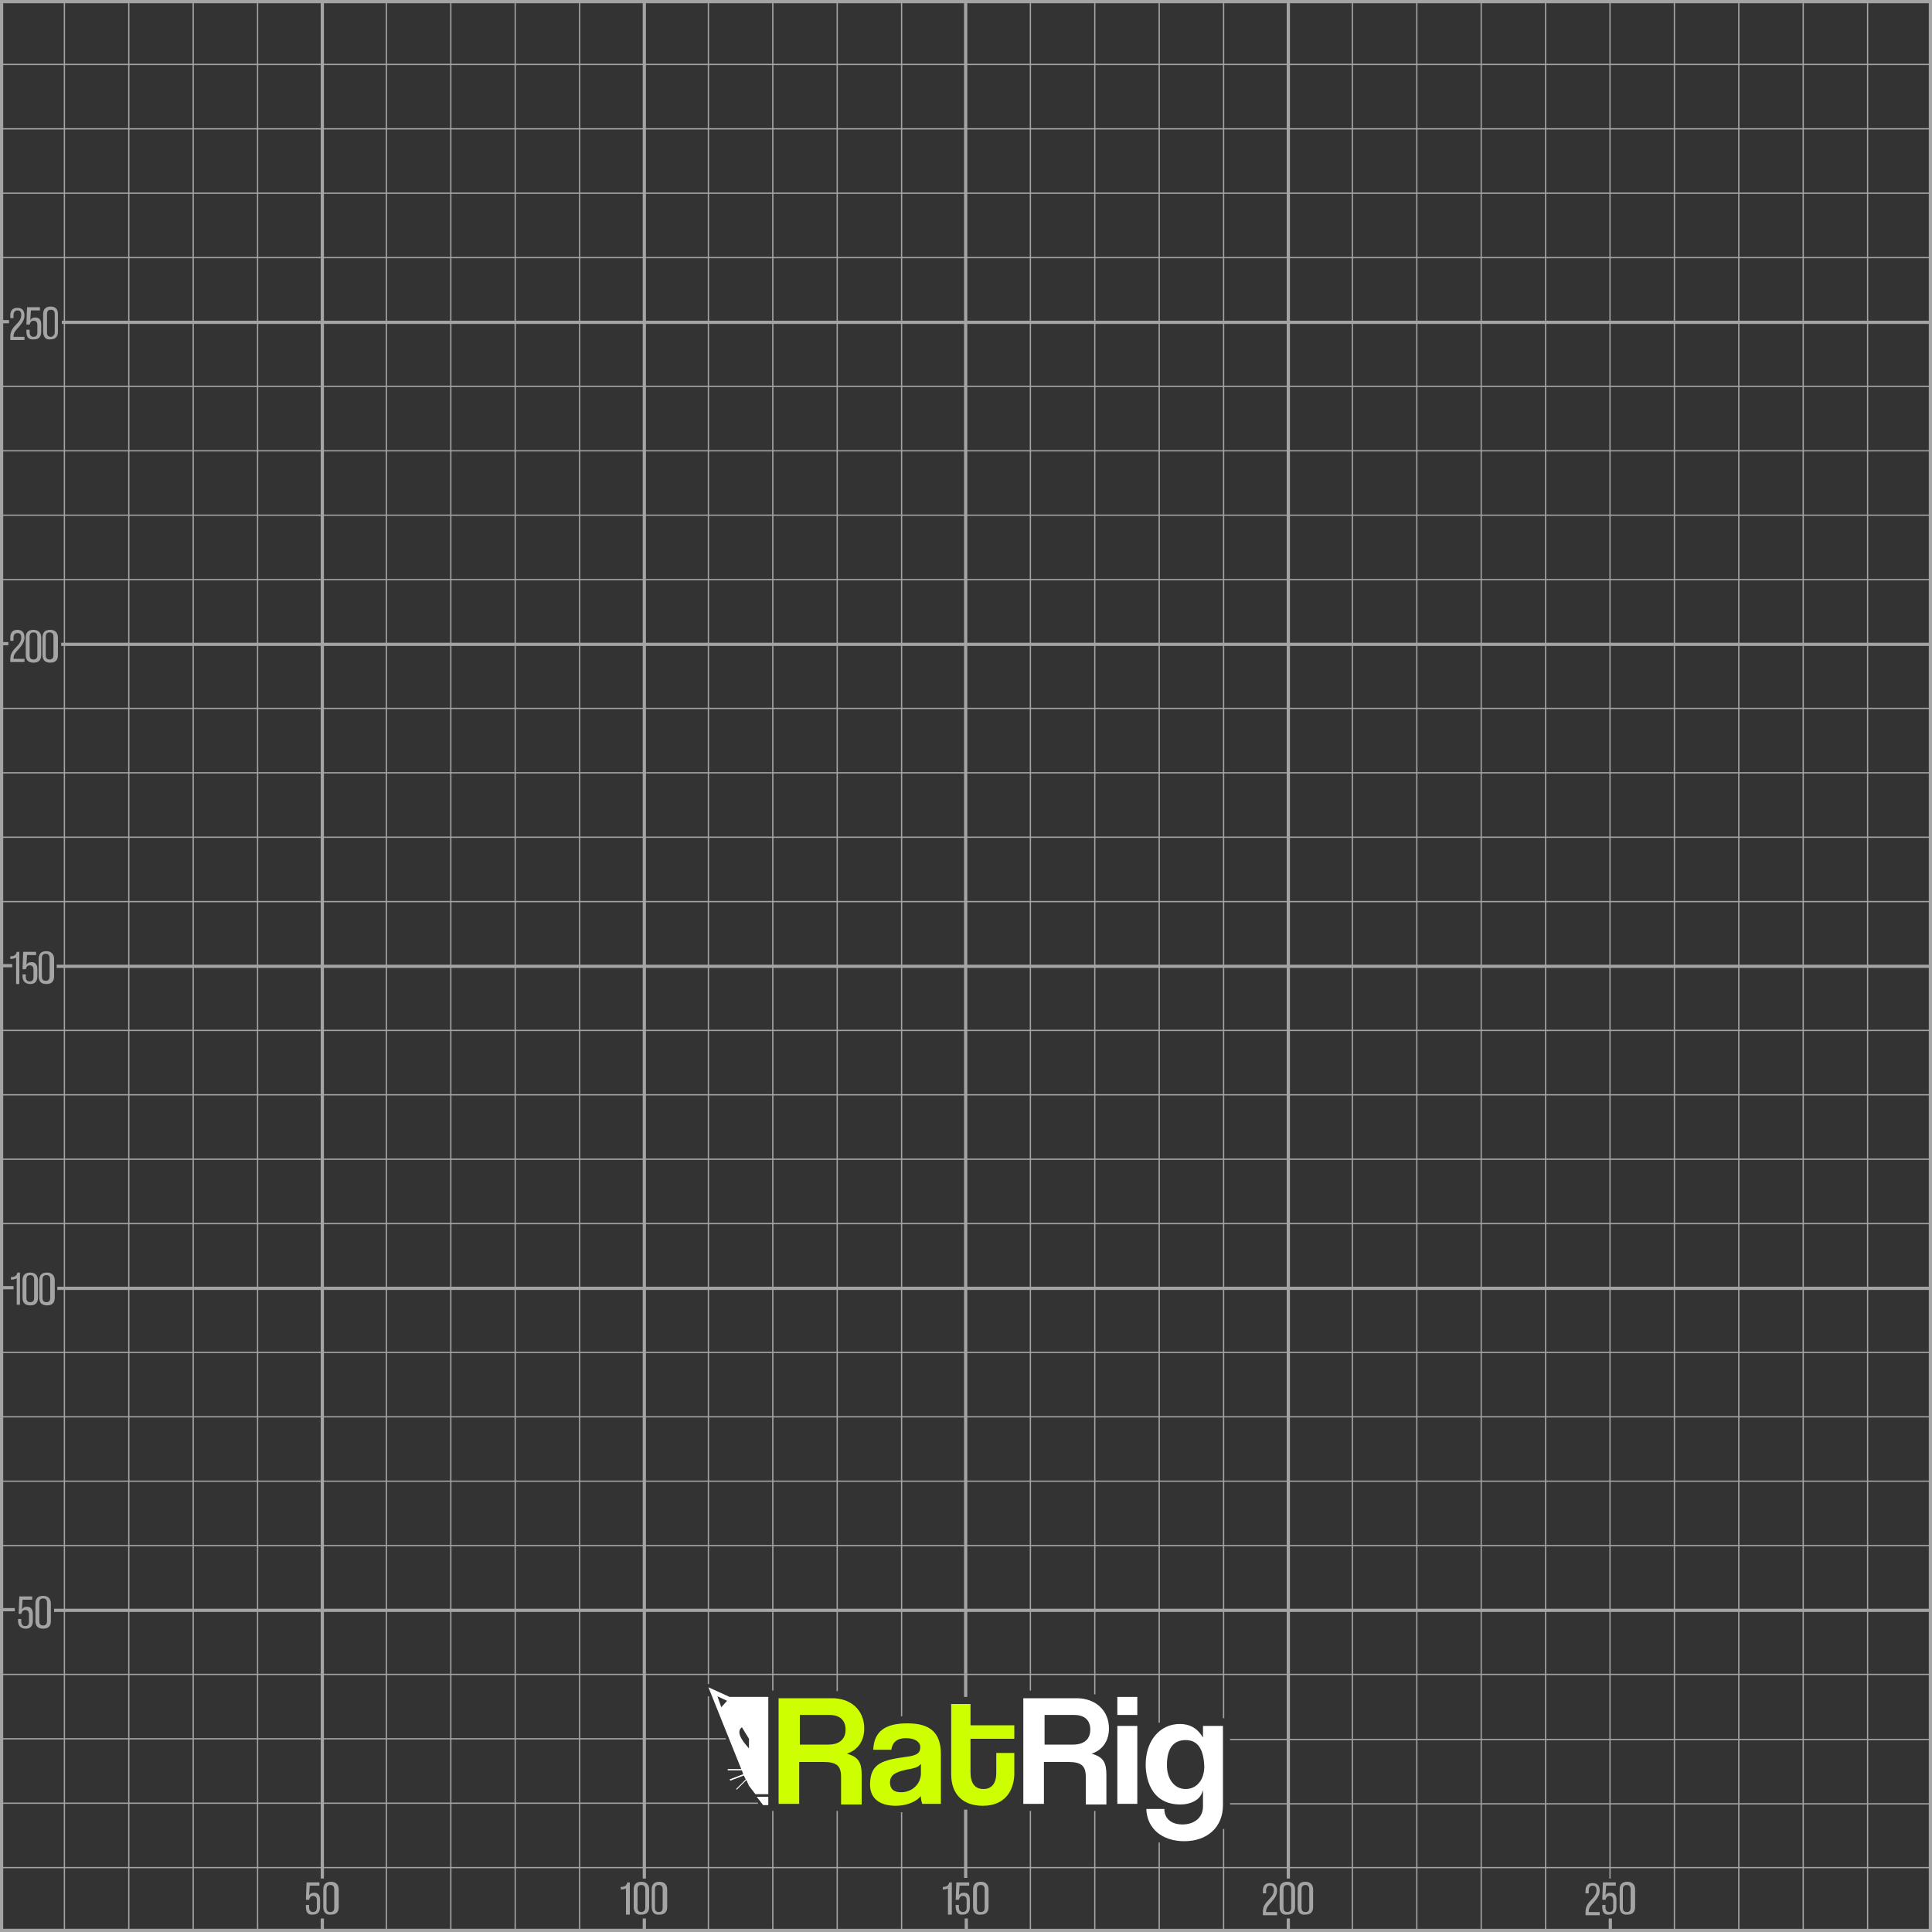 <?xml version="1.0" encoding="utf-8"?>
<!-- Generator: Adobe Illustrator 29.1.0, SVG Export Plug-In . SVG Version: 9.03 Build 55587)  -->
<svg version="1.1" baseProfile="tiny"
	 id="svg3128" xmlns:sodipodi="http://sodipodi.sourceforge.net/DTD/sodipodi-0.dtd" xmlns:svg="http://www.w3.org/2000/svg" xmlns:inkscape="http://www.inkscape.org/namespaces/inkscape"
	 xmlns="http://www.w3.org/2000/svg" xmlns:xlink="http://www.w3.org/1999/xlink" x="0px" y="0px" viewBox="0 0 300 300"
	 overflow="visible" xml:space="preserve">
<rect x="0" y="0" width="300" height="300" fill="#333333" stroke="none"/>
<g>
	<path fill="#A5A4A4" d="M299.5,0.5v299H0.5V0.5H299.5 M300,0H0v300h300V0L300,0z"/>
</g>
<g>
	<rect x="9.9" y="0" fill="#A5A4A4" width="0.2" height="300"/>
</g>
<g>
	<rect x="19.9" y="0" fill="#A5A4A4" width="0.2" height="300"/>
</g>
<g>
	<rect x="29.9" y="0" fill="#A5A4A4" width="0.2" height="300"/>
</g>
<g>
	<rect x="39.9" y="0" fill="#A5A4A4" width="0.2" height="300"/>
</g>
<g>
	<rect x="49.8" y="0" fill="#A5A4A4" width="0.5" height="291.7"/>
</g>
<g>
	<rect x="59.9" y="0" fill="#A5A4A4" width="0.2" height="300"/>
</g>
<g>
	<rect x="69.9" y="0" fill="#A5A4A4" width="0.2" height="300"/>
</g>
<g>
	<rect x="79.9" y="0" fill="#A5A4A4" width="0.2" height="300"/>
</g>
<g>
	<rect x="89.9" y="0" fill="#A5A4A4" width="0.2" height="300"/>
</g>
<g>
	<rect x="99.8" y="0" fill="#A5A4A4" width="0.5" height="291.7"/>
</g>
<g>
	<rect x="109.9" y="263.4" fill="#A5A4A4" width="0.2" height="36.6"/>
</g>
<g>
	<rect x="109.9" y="0" fill="#A5A4A4" width="0.2" height="261.5"/>
</g>
<g>
	<rect x="119.9" y="281.2" fill="#A5A4A4" width="0.2" height="18.8"/>
</g>
<g>
	<rect x="119.9" y="0" fill="#A5A4A4" width="0.2" height="262.5"/>
</g>
<g>
	<rect x="129.9" y="281.2" fill="#A5A4A4" width="0.2" height="18.8"/>
</g>
<g>
	<rect x="129.9" y="0" fill="#A5A4A4" width="0.2" height="262.6"/>
</g>
<g>
	<rect x="139.9" y="281.4" fill="#A5A4A4" width="0.2" height="18.6"/>
</g>
<g>
	<rect x="139.9" y="0" fill="#A5A4A4" width="0.2" height="266.5"/>
</g>
<g>
	<rect x="149.7" y="281" fill="#A5A4A4" width="0.5" height="10.6"/>
</g>
<g>
	<rect x="149.7" y="0" fill="#A5A4A4" width="0.5" height="263.5"/>
</g>
<g>
	<rect x="159.9" y="281.2" fill="#A5A4A4" width="0.2" height="18.8"/>
</g>
<g>
	<rect x="159.9" y="0" fill="#A5A4A4" width="0.2" height="262.5"/>
</g>
<g>
	<rect x="169.9" y="281.2" fill="#A5A4A4" width="0.2" height="18.8"/>
</g>
<g>
	<rect x="169.9" y="0" fill="#A5A4A4" width="0.2" height="263.1"/>
</g>
<g>
	<rect x="179.9" y="286.1" fill="#A5A4A4" width="0.2" height="13.9"/>
</g>
<g>
	<rect x="179.9" y="0" fill="#A5A4A4" width="0.2" height="267.5"/>
</g>
<g>
	<rect x="189.9" y="284" fill="#A5A4A4" width="0.2" height="16"/>
</g>
<g>
	<rect x="189.9" y="0" fill="#A5A4A4" width="0.2" height="266.8"/>
</g>
<g>
	<rect x="199.8" y="0" fill="#A5A4A4" width="0.5" height="291.7"/>
</g>
<g>
	<rect x="209.9" y="0" fill="#A5A4A4" width="0.2" height="300"/>
</g>
<g>
	<rect x="219.9" y="0" fill="#A5A4A4" width="0.2" height="300"/>
</g>
<g>
	<rect x="229.9" y="0" fill="#A5A4A4" width="0.2" height="300"/>
</g>
<g>
	<rect x="239.9" y="0" fill="#A5A4A4" width="0.2" height="300"/>
</g>
<g>
	<rect x="249.9" y="0" fill="#A5A4A4" width="0.2" height="291.7"/>
</g>
<g>
	<rect x="259.9" y="0" fill="#A5A4A4" width="0.2" height="300"/>
</g>
<g>
	<rect x="269.9" y="0" fill="#A5A4A4" width="0.2" height="300"/>
</g>
<g>
	<rect x="279.9" y="0" fill="#A5A4A4" width="0.2" height="300"/>
</g>
<g>
	<rect x="289.9" y="0" fill="#A5A4A4" width="0.2" height="300"/>
</g>
<g>
	<rect x="0" y="9.9" fill="#A5A4A4" width="300" height="0.2"/>
</g>
<g>
	<rect x="0" y="19.9" fill="#A5A4A4" width="300" height="0.2"/>
</g>
<g>
	<rect x="0" y="29.9" fill="#A5A4A4" width="300" height="0.2"/>
</g>
<g>
	<rect x="0" y="39.9" fill="#A5A4A4" width="300" height="0.2"/>
</g>
<g>
	<rect x="9.6" y="49.8" fill="#A5A4A4" width="290.4" height="0.5"/>
</g>
<g>
	<rect x="0" y="59.9" fill="#A5A4A4" width="300" height="0.2"/>
</g>
<g>
	<rect x="0" y="69.9" fill="#A5A4A4" width="300" height="0.2"/>
</g>
<g>
	<rect x="0" y="79.9" fill="#A5A4A4" width="300" height="0.2"/>
</g>
<g>
	<rect x="0" y="89.9" fill="#A5A4A4" width="300" height="0.2"/>
</g>
<g>
	<rect x="9.5" y="99.8" fill="#A5A4A4" width="290.5" height="0.5"/>
</g>
<g>
	<rect x="0" y="109.9" fill="#A5A4A4" width="300" height="0.2"/>
</g>
<g>
	<rect x="0" y="119.9" fill="#A5A4A4" width="300" height="0.2"/>
</g>
<g>
	<rect x="0" y="129.9" fill="#A5A4A4" width="300" height="0.2"/>
</g>
<g>
	<rect x="0" y="139.9" fill="#A5A4A4" width="300" height="0.2"/>
</g>
<g>
	<rect x="8.8" y="149.8" fill="#A5A4A4" width="291.2" height="0.5"/>
</g>
<g>
	<rect x="0" y="159.9" fill="#A5A4A4" width="300" height="0.2"/>
</g>
<g>
	<rect x="0" y="169.9" fill="#A5A4A4" width="300" height="0.2"/>
</g>
<g>
	<rect x="0" y="179.9" fill="#A5A4A4" width="300" height="0.2"/>
</g>
<g>
	<rect x="0" y="189.9" fill="#A5A4A4" width="300" height="0.2"/>
</g>
<g>
	<rect x="8.9" y="199.8" fill="#A5A4A4" width="291.1" height="0.5"/>
</g>
<g>
	<rect x="0" y="209.9" fill="#A5A4A4" width="300" height="0.2"/>
</g>
<g>
	<rect x="0" y="219.9" fill="#A5A4A4" width="300" height="0.2"/>
</g>
<g>
	<rect x="0" y="229.9" fill="#A5A4A4" width="300" height="0.2"/>
</g>
<g>
	<rect x="0" y="239.9" fill="#A5A4A4" width="300" height="0.2"/>
</g>
<g>
	<rect x="8.4" y="249.8" fill="#A5A4A4" width="291.6" height="0.5"/>
</g>
<g>
	<rect x="0" y="259.9" fill="#A5A4A4" width="300" height="0.2"/>
</g>
<g>
	<rect x="0" y="269.9" fill="#A5A4A4" width="112.7" height="0.2"/>
</g>
<g>
	<rect x="191" y="270" fill="#A5A4A4" width="109" height="0.2"/>
</g>
<g>
	<rect x="0" y="279.9" fill="#A5A4A4" width="117.7" height="0.2"/>
</g>
<g>
	<rect x="191" y="280" fill="#A5A4A4" width="109" height="0.2"/>
</g>
<g>
	<rect x="0" y="289.9" fill="#A5A4A4" width="300" height="0.2"/>
</g>
<g>
	<path fill="#A5A4A4" d="M1.6,52.3c0-0.8,0.3-1.3,0.9-1.9c0.6-0.6,0.8-1,0.8-1.5c0-0.5-0.2-0.7-0.6-0.7c-0.4,0-0.6,0.3-0.6,0.7v0.5
		H1.6v-0.4c0-0.7,0.3-1.2,1.1-1.2c0.8,0,1.1,0.5,1.1,1.2c0,0.6-0.3,1.1-0.9,1.8c-0.5,0.5-0.8,0.9-0.8,1.4v0.1h1.7v0.5H1.6V52.3z"/>
	<path fill="#A5A4A4" d="M4.1,51.5v-0.3h0.5v0.4c0,0.4,0.2,0.7,0.6,0.7c0.4,0,0.6-0.2,0.6-0.7v-1.1c0-0.5-0.2-0.7-0.6-0.7
		c-0.3,0-0.5,0.2-0.6,0.6v0H4.1l0.1-2.7h2v0.5H4.8l-0.1,1.5c0.2-0.3,0.4-0.4,0.8-0.4c0.6,0,0.9,0.4,0.9,1.1v1.1
		c0,0.8-0.4,1.2-1.1,1.2C4.4,52.8,4.1,52.3,4.1,51.5z"/>
	<path fill="#A5A4A4" d="M6.7,51.5v-2.7c0-0.8,0.4-1.2,1.2-1.2C8.6,47.6,9,48,9,48.8v2.7c0,0.8-0.4,1.2-1.2,1.2
		C7.1,52.8,6.7,52.3,6.7,51.5z M8.5,51.6v-2.8c0-0.5-0.2-0.7-0.6-0.7c-0.4,0-0.6,0.2-0.6,0.7v2.8c0,0.5,0.2,0.7,0.6,0.7
		C8.2,52.3,8.5,52,8.5,51.6z"/>
</g>
<g>
	<path fill="#A5A4A4" d="M1.6,102.4c0-0.8,0.3-1.3,0.9-1.9c0.6-0.6,0.8-1,0.8-1.5c0-0.5-0.2-0.7-0.6-0.7c-0.4,0-0.6,0.3-0.6,0.7v0.5
		H1.6V99c0-0.7,0.3-1.2,1.1-1.2c0.8,0,1.1,0.5,1.1,1.2c0,0.6-0.3,1.1-0.9,1.8c-0.5,0.5-0.8,0.9-0.8,1.4v0.1h1.7v0.5H1.6V102.4z"/>
	<path fill="#A5A4A4" d="M4,101.7V99c0-0.8,0.4-1.2,1.2-1.2c0.7,0,1.2,0.4,1.2,1.2v2.7c0,0.8-0.4,1.2-1.2,1.2
		C4.4,102.9,4,102.5,4,101.7z M5.8,101.7v-2.8c0-0.5-0.2-0.7-0.6-0.7c-0.4,0-0.6,0.2-0.6,0.7v2.8c0,0.5,0.2,0.7,0.6,0.7
		C5.6,102.4,5.8,102.2,5.8,101.7z"/>
	<path fill="#A5A4A4" d="M6.6,101.7V99c0-0.8,0.4-1.2,1.2-1.2c0.7,0,1.2,0.4,1.2,1.2v2.7c0,0.8-0.4,1.2-1.2,1.2
		C7,102.9,6.6,102.5,6.6,101.7z M8.3,101.7v-2.8c0-0.5-0.2-0.7-0.6-0.7c-0.4,0-0.6,0.2-0.6,0.7v2.8c0,0.5,0.2,0.7,0.6,0.7
		C8.1,102.4,8.3,102.2,8.3,101.7z"/>
</g>
<g>
	<path fill="#A5A4A4" d="M2.5,148.7c-0.2,0.1-0.5,0.2-0.9,0.2v-0.4c0.6,0,0.9-0.2,1-0.7h0.4v5H2.5V148.7z"/>
	<path fill="#A5A4A4" d="M3.5,151.6v-0.3H4v0.4c0,0.4,0.2,0.7,0.6,0.7c0.4,0,0.6-0.2,0.6-0.7v-1.1c0-0.5-0.2-0.7-0.6-0.7
		c-0.3,0-0.5,0.2-0.6,0.6v0H3.5l0.1-2.7h2v0.5H4.2l-0.1,1.5c0.2-0.3,0.4-0.4,0.8-0.4c0.6,0,0.9,0.4,0.9,1.1v1.1
		c0,0.8-0.4,1.2-1.1,1.2C3.9,152.8,3.5,152.3,3.5,151.6z"/>
	<path fill="#A5A4A4" d="M6,151.6v-2.7c0-0.8,0.4-1.2,1.2-1.2c0.7,0,1.2,0.4,1.2,1.2v2.7c0,0.8-0.4,1.2-1.2,1.2
		C6.4,152.8,6,152.4,6,151.6z M7.7,151.6v-2.8c0-0.5-0.2-0.7-0.6-0.7c-0.4,0-0.6,0.2-0.6,0.7v2.8c0,0.5,0.2,0.7,0.6,0.7
		C7.5,152.3,7.7,152.1,7.7,151.6z"/>
</g>
<g>
	<path fill="#A5A4A4" d="M2.6,198.5c-0.2,0.1-0.5,0.2-0.9,0.2v-0.4c0.6,0,0.9-0.2,1-0.7h0.4v5H2.6V198.5z"/>
	<path fill="#A5A4A4" d="M3.5,201.5v-2.7c0-0.8,0.4-1.2,1.2-1.2c0.7,0,1.2,0.4,1.2,1.2v2.7c0,0.8-0.4,1.2-1.2,1.2
		C3.9,202.7,3.5,202.3,3.5,201.5z M5.3,201.5v-2.8c0-0.5-0.2-0.7-0.6-0.7c-0.4,0-0.6,0.2-0.6,0.7v2.8c0,0.5,0.2,0.7,0.6,0.7
		C5.1,202.2,5.3,202,5.3,201.5z"/>
	<path fill="#A5A4A4" d="M6.1,201.5v-2.7c0-0.8,0.4-1.2,1.2-1.2c0.7,0,1.2,0.4,1.2,1.2v2.7c0,0.8-0.4,1.2-1.2,1.2
		C6.5,202.7,6.1,202.3,6.1,201.5z M7.8,201.5v-2.8c0-0.5-0.2-0.7-0.6-0.7c-0.4,0-0.6,0.2-0.6,0.7v2.8c0,0.5,0.2,0.7,0.6,0.7
		C7.6,202.2,7.8,202,7.8,201.5z"/>
</g>
<g>
	<path fill="#A5A4A4" d="M2.8,251.7v-0.3h0.5v0.4c0,0.4,0.2,0.7,0.6,0.7c0.4,0,0.6-0.2,0.6-0.7v-1.1c0-0.5-0.2-0.7-0.6-0.7
		c-0.3,0-0.5,0.2-0.6,0.6v0H2.9l0.1-2.7h2v0.5H3.5l-0.1,1.5c0.2-0.3,0.4-0.4,0.8-0.4c0.6,0,0.9,0.4,0.9,1.1v1.1
		c0,0.8-0.4,1.2-1.1,1.2C3.2,252.9,2.8,252.4,2.8,251.7z"/>
	<path fill="#A5A4A4" d="M5.5,251.7V249c0-0.8,0.4-1.2,1.2-1.2c0.7,0,1.2,0.4,1.2,1.2v2.7c0,0.8-0.4,1.2-1.2,1.2
		C5.9,252.9,5.5,252.5,5.5,251.7z M7.3,251.7v-2.8c0-0.5-0.2-0.7-0.6-0.7c-0.4,0-0.6,0.2-0.6,0.7v2.8c0,0.5,0.2,0.7,0.6,0.7
		C7.1,252.4,7.3,252.2,7.3,251.7z"/>
</g>
<g>
	<path fill="#A5A4A4" d="M47.5,296.1v-0.3H48v0.4c0,0.4,0.2,0.7,0.6,0.7c0.4,0,0.6-0.2,0.6-0.7v-1.1c0-0.5-0.2-0.7-0.6-0.7
		c-0.3,0-0.5,0.2-0.6,0.6v0h-0.5l0.1-2.7h2v0.5h-1.5l-0.1,1.5c0.2-0.3,0.4-0.4,0.8-0.4c0.6,0,0.9,0.4,0.9,1.1v1.1
		c0,0.8-0.4,1.2-1.1,1.2C47.8,297.4,47.5,296.9,47.5,296.1z"/>
	<path fill="#A5A4A4" d="M50.2,296.1v-2.7c0-0.8,0.4-1.2,1.2-1.2c0.7,0,1.2,0.4,1.2,1.2v2.7c0,0.8-0.4,1.2-1.2,1.2
		C50.6,297.4,50.2,296.9,50.2,296.1z M51.9,296.2v-2.8c0-0.5-0.2-0.7-0.6-0.7c-0.4,0-0.6,0.2-0.6,0.7v2.8c0,0.5,0.2,0.7,0.6,0.7
		C51.7,296.9,51.9,296.7,51.9,296.2z"/>
</g>
<g>
	<path fill="#A5A4A4" d="M97.3,293.2c-0.2,0.1-0.5,0.2-0.9,0.2v-0.4c0.6,0,0.9-0.2,1-0.7h0.4v5h-0.6V293.2z"/>
	<path fill="#A5A4A4" d="M98.4,296.1v-2.7c0-0.8,0.4-1.2,1.2-1.2c0.7,0,1.2,0.4,1.2,1.2v2.7c0,0.8-0.4,1.2-1.2,1.2
		C98.8,297.4,98.4,296.9,98.4,296.1z M100.2,296.2v-2.8c0-0.5-0.2-0.7-0.6-0.7c-0.4,0-0.6,0.2-0.6,0.7v2.8c0,0.5,0.2,0.7,0.6,0.7
		C99.9,296.9,100.2,296.7,100.2,296.2z"/>
	<path fill="#A5A4A4" d="M101.2,296.1v-2.7c0-0.8,0.4-1.2,1.2-1.2c0.7,0,1.2,0.4,1.2,1.2v2.7c0,0.8-0.4,1.2-1.2,1.2
		C101.6,297.4,101.2,296.9,101.2,296.1z M102.9,296.2v-2.8c0-0.5-0.2-0.7-0.6-0.7c-0.4,0-0.6,0.2-0.6,0.7v2.8c0,0.5,0.2,0.7,0.6,0.7
		C102.7,296.9,102.9,296.7,102.9,296.2z"/>
</g>
<g>
	<path fill="#A5A4A4" d="M147.3,293.2c-0.2,0.1-0.5,0.2-0.9,0.2v-0.4c0.6,0,0.9-0.2,1-0.7h0.4v5h-0.6V293.2z"/>
	<path fill="#A5A4A4" d="M148.4,296.1v-0.3h0.5v0.4c0,0.4,0.2,0.7,0.6,0.7c0.4,0,0.6-0.2,0.6-0.7v-1.1c0-0.5-0.2-0.7-0.6-0.7
		c-0.3,0-0.5,0.2-0.6,0.6v0h-0.5l0.1-2.7h2v0.5h-1.5l-0.1,1.5c0.2-0.3,0.4-0.4,0.8-0.4c0.6,0,0.9,0.4,0.9,1.1v1.1
		c0,0.8-0.4,1.2-1.1,1.2C148.8,297.4,148.4,296.9,148.4,296.1z"/>
	<path fill="#A5A4A4" d="M151.1,296.1v-2.7c0-0.8,0.4-1.2,1.2-1.2c0.7,0,1.2,0.4,1.2,1.2v2.7c0,0.8-0.4,1.2-1.2,1.2
		C151.5,297.4,151.1,296.9,151.1,296.1z M152.9,296.2v-2.8c0-0.5-0.2-0.7-0.6-0.7c-0.4,0-0.6,0.2-0.6,0.7v2.8c0,0.5,0.2,0.7,0.6,0.7
		C152.7,296.9,152.9,296.7,152.9,296.2z"/>
</g>
<g>
	<path fill="#A5A4A4" d="M196.1,296.9c0-0.8,0.3-1.3,0.9-1.9c0.6-0.6,0.8-1,0.8-1.5c0-0.5-0.2-0.7-0.6-0.7c-0.4,0-0.6,0.3-0.6,0.7
		v0.5h-0.5v-0.4c0-0.7,0.3-1.2,1.1-1.2c0.8,0,1.1,0.5,1.1,1.2c0,0.6-0.3,1.1-0.9,1.8c-0.5,0.5-0.8,0.9-0.8,1.4v0.1h1.7v0.5h-2.2
		V296.9z"/>
	<path fill="#A5A4A4" d="M198.7,296.1v-2.7c0-0.8,0.4-1.2,1.2-1.2c0.7,0,1.2,0.4,1.2,1.2v2.7c0,0.8-0.4,1.2-1.2,1.2
		C199.1,297.4,198.7,296.9,198.7,296.1z M200.5,296.2v-2.8c0-0.5-0.2-0.7-0.6-0.7c-0.4,0-0.6,0.2-0.6,0.7v2.8c0,0.5,0.2,0.7,0.6,0.7
		C200.3,296.9,200.5,296.7,200.5,296.2z"/>
	<path fill="#A5A4A4" d="M201.5,296.1v-2.7c0-0.8,0.4-1.2,1.2-1.2c0.7,0,1.2,0.4,1.2,1.2v2.7c0,0.8-0.4,1.2-1.2,1.2
		C201.9,297.4,201.5,296.9,201.5,296.1z M203.3,296.2v-2.8c0-0.5-0.2-0.7-0.6-0.7c-0.4,0-0.6,0.2-0.6,0.7v2.8c0,0.5,0.2,0.7,0.6,0.7
		C203.1,296.9,203.3,296.7,203.3,296.2z"/>
</g>
<g>
	<path fill="#A5A4A4" d="M246.2,296.9c0-0.8,0.3-1.3,0.9-1.9c0.6-0.6,0.8-1,0.8-1.5c0-0.5-0.2-0.7-0.6-0.7c-0.4,0-0.6,0.3-0.6,0.7
		v0.5h-0.5v-0.4c0-0.7,0.3-1.2,1.1-1.2c0.8,0,1.1,0.5,1.1,1.2c0,0.6-0.3,1.1-0.9,1.8c-0.5,0.5-0.8,0.9-0.8,1.4v0.1h1.7v0.5h-2.2
		V296.9z"/>
	<path fill="#A5A4A4" d="M248.8,296.1v-0.3h0.5v0.4c0,0.4,0.2,0.7,0.6,0.7c0.4,0,0.6-0.2,0.6-0.7v-1.1c0-0.5-0.2-0.7-0.6-0.7
		c-0.3,0-0.5,0.2-0.6,0.6v0h-0.5l0.1-2.7h2v0.5h-1.5l-0.1,1.5c0.2-0.3,0.4-0.4,0.8-0.4c0.6,0,0.9,0.4,0.9,1.1v1.1
		c0,0.8-0.4,1.2-1.1,1.2C249.1,297.4,248.8,296.9,248.8,296.1z"/>
	<path fill="#A5A4A4" d="M251.5,296.1v-2.7c0-0.8,0.4-1.2,1.2-1.2c0.7,0,1.2,0.4,1.2,1.2v2.7c0,0.8-0.4,1.2-1.2,1.2
		C251.9,297.4,251.5,296.9,251.5,296.1z M253.2,296.2v-2.8c0-0.5-0.2-0.7-0.6-0.7c-0.4,0-0.6,0.2-0.6,0.7v2.8c0,0.5,0.2,0.7,0.6,0.7
		C253,296.9,253.2,296.7,253.2,296.2z"/>
</g>
<g>
	<rect x="0" y="249.7" fill="#A5A4A4" width="2.3" height="0.5"/>
</g>
<g>
	<rect x="0" y="199.7" fill="#A5A4A4" width="2.1" height="0.5"/>
</g>
<g>
	<rect x="0" y="149.7" fill="#A5A4A4" width="1.9" height="0.5"/>
</g>
<g>
	<rect x="0" y="99.7" fill="#A5A4A4" width="1.3" height="0.5"/>
</g>
<g>
	<rect x="0" y="49.7" fill="#A5A4A4" width="1.4" height="0.5"/>
</g>
<g>
	<rect x="49.8" y="297.9" fill="#A5A4A4" width="0.5" height="2.1"/>
</g>
<g>
	<rect x="99.8" y="297.9" fill="#A5A4A4" width="0.5" height="2.1"/>
</g>
<g>
	<rect x="149.8" y="297.9" fill="#A5A4A4" width="0.5" height="2.1"/>
</g>
<g>
	<rect x="199.8" y="297.9" fill="#A5A4A4" width="0.5" height="2.1"/>
</g>
<g>
	<rect x="249.8" y="297.9" fill="#A5A4A4" width="0.5" height="2.1"/>
</g>
<path fill-rule="evenodd" fill="#FFFFFF" d="M115.2,268.2l1.1,1.8v1.5C115.9,271,114,269.1,115.2,268.2 M111.4,263.4l1.5,0.7l-0.9,1
	L111.4,263.4z M119.3,279v1.3h-0.8l-1-1.3H119.3z M110,262l3.3,1.5h6v15.1h-2l-1-1.3l-0.4-0.9l-1.5,1.5l-0.1-0.1l1.5-1.5l-0.3-0.6
	l-2.1,0.8l-0.1-0.2l2.1-0.8l-0.2-0.6h-2.2v-0.2h2.1L110,262z"/>
<g>
	<path fill="#CEFF00" d="M130.6,280.1v-4.2c0-1.7-0.7-2.3-2.7-2.3h-3.8v6.5h-3.2v-16.4h8.3c3,0,5,1.9,5,4.7c0,1.8-0.9,3.2-2.4,3.8
		l-0.3,0.1l0.3,0.1c1.5,0.5,2,1.3,2,3.2v4.6H130.6z M124.1,270.9h4.5c2.2,0,2.7-1.3,2.7-2.3c0-1.5-0.9-2.3-2.5-2.3h-4.6V270.9z"/>
</g>
<g>
	<path fill="#CEFF00" d="M139.1,280.4c-2.6,0-4-1.2-4-3.3c0-3.4,2.1-3.8,5.6-4.3c1.7-0.2,2.2-0.6,2.2-1.5c0-0.8-0.8-1.4-2.2-1.4
		c-1.4,0-2.1,0.6-2.3,1.8h-2.8c0.1-2.8,1.8-4.1,5.3-4.1c3.6,0,5.2,1.5,5.2,4.8v7.7h-2.9c-0.1-0.3-0.2-0.7-0.2-1l0-0.2l-0.2,0.2
		C142,279.9,140.6,280.4,139.1,280.4z M142.8,274.1c-0.3,0.3-0.8,0.5-2.1,0.7c-1.8,0.4-2.5,0.9-2.5,2c0,1,0.6,1.5,1.7,1.5
		c1.7,0,3-1.2,3.1-2.8l0-1.6L142.8,274.1z"/>
</g>
<g>
	<path fill="#CEFF00" d="M152.6,280.4c-3.1,0-4.9-1.8-4.9-4.9v-10.9h3v3.3h6.8v2.1h-6.8v5.2c0,1.7,0.7,2.6,2,2.6c1.3,0,2-0.9,2-2.5
		v-3.1h2.8v3.4C157.4,277.9,156.2,280.4,152.6,280.4z"/>
</g>
<g>
	<path fill="#FFFFFF" d="M168.6,280.1v-4.2c0-1.7-0.7-2.3-2.7-2.3h-3.8v6.5h-3.2v-16.4h8.3c2.9,0,5,1.9,5,4.7c0,1.8-0.9,3.2-2.4,3.8
		l-0.3,0.1l0.3,0.1c1.5,0.5,2,1.3,2,3.2v4.6H168.6z M162.1,270.9h4.5c2.2,0,2.7-1.3,2.7-2.3c0-1.5-0.9-2.3-2.5-2.3h-4.6V270.9z"/>
</g>
<g>
	<path fill="#FFFFFF" d="M173.5,280.1v-12.1h3.1v12.1H173.5z M173.5,266.3v-2.8h3.1v2.8H173.5z"/>
</g>
<g>
	<path fill="#FFFFFF" d="M183.9,285.9c-3.5,0-5.8-2-5.9-5h2.8c0,1.5,1.1,2.4,2.8,2.4c1.9,0,3.2-1.1,3.2-2.8V278l-0.2,0.5
		c-0.4,1-1.7,1.7-3.3,1.7c-4.8,0-5.4-4.4-5.4-6.2c0-3.7,2.2-6.3,5.3-6.3c1.5,0,2.6,0.6,3.4,1.8l0.2,0.3v-1.8h3.1v12.3
		C189.9,283.7,187.5,285.9,183.9,285.9z M184.1,270.2c-1.9,0-2.9,1.3-2.9,3.9c0,2.2,1.2,3.7,2.9,3.7s2.9-1.4,2.9-3.5
		C186.9,271.6,186,270.2,184.1,270.2z"/>
</g>
</svg>
